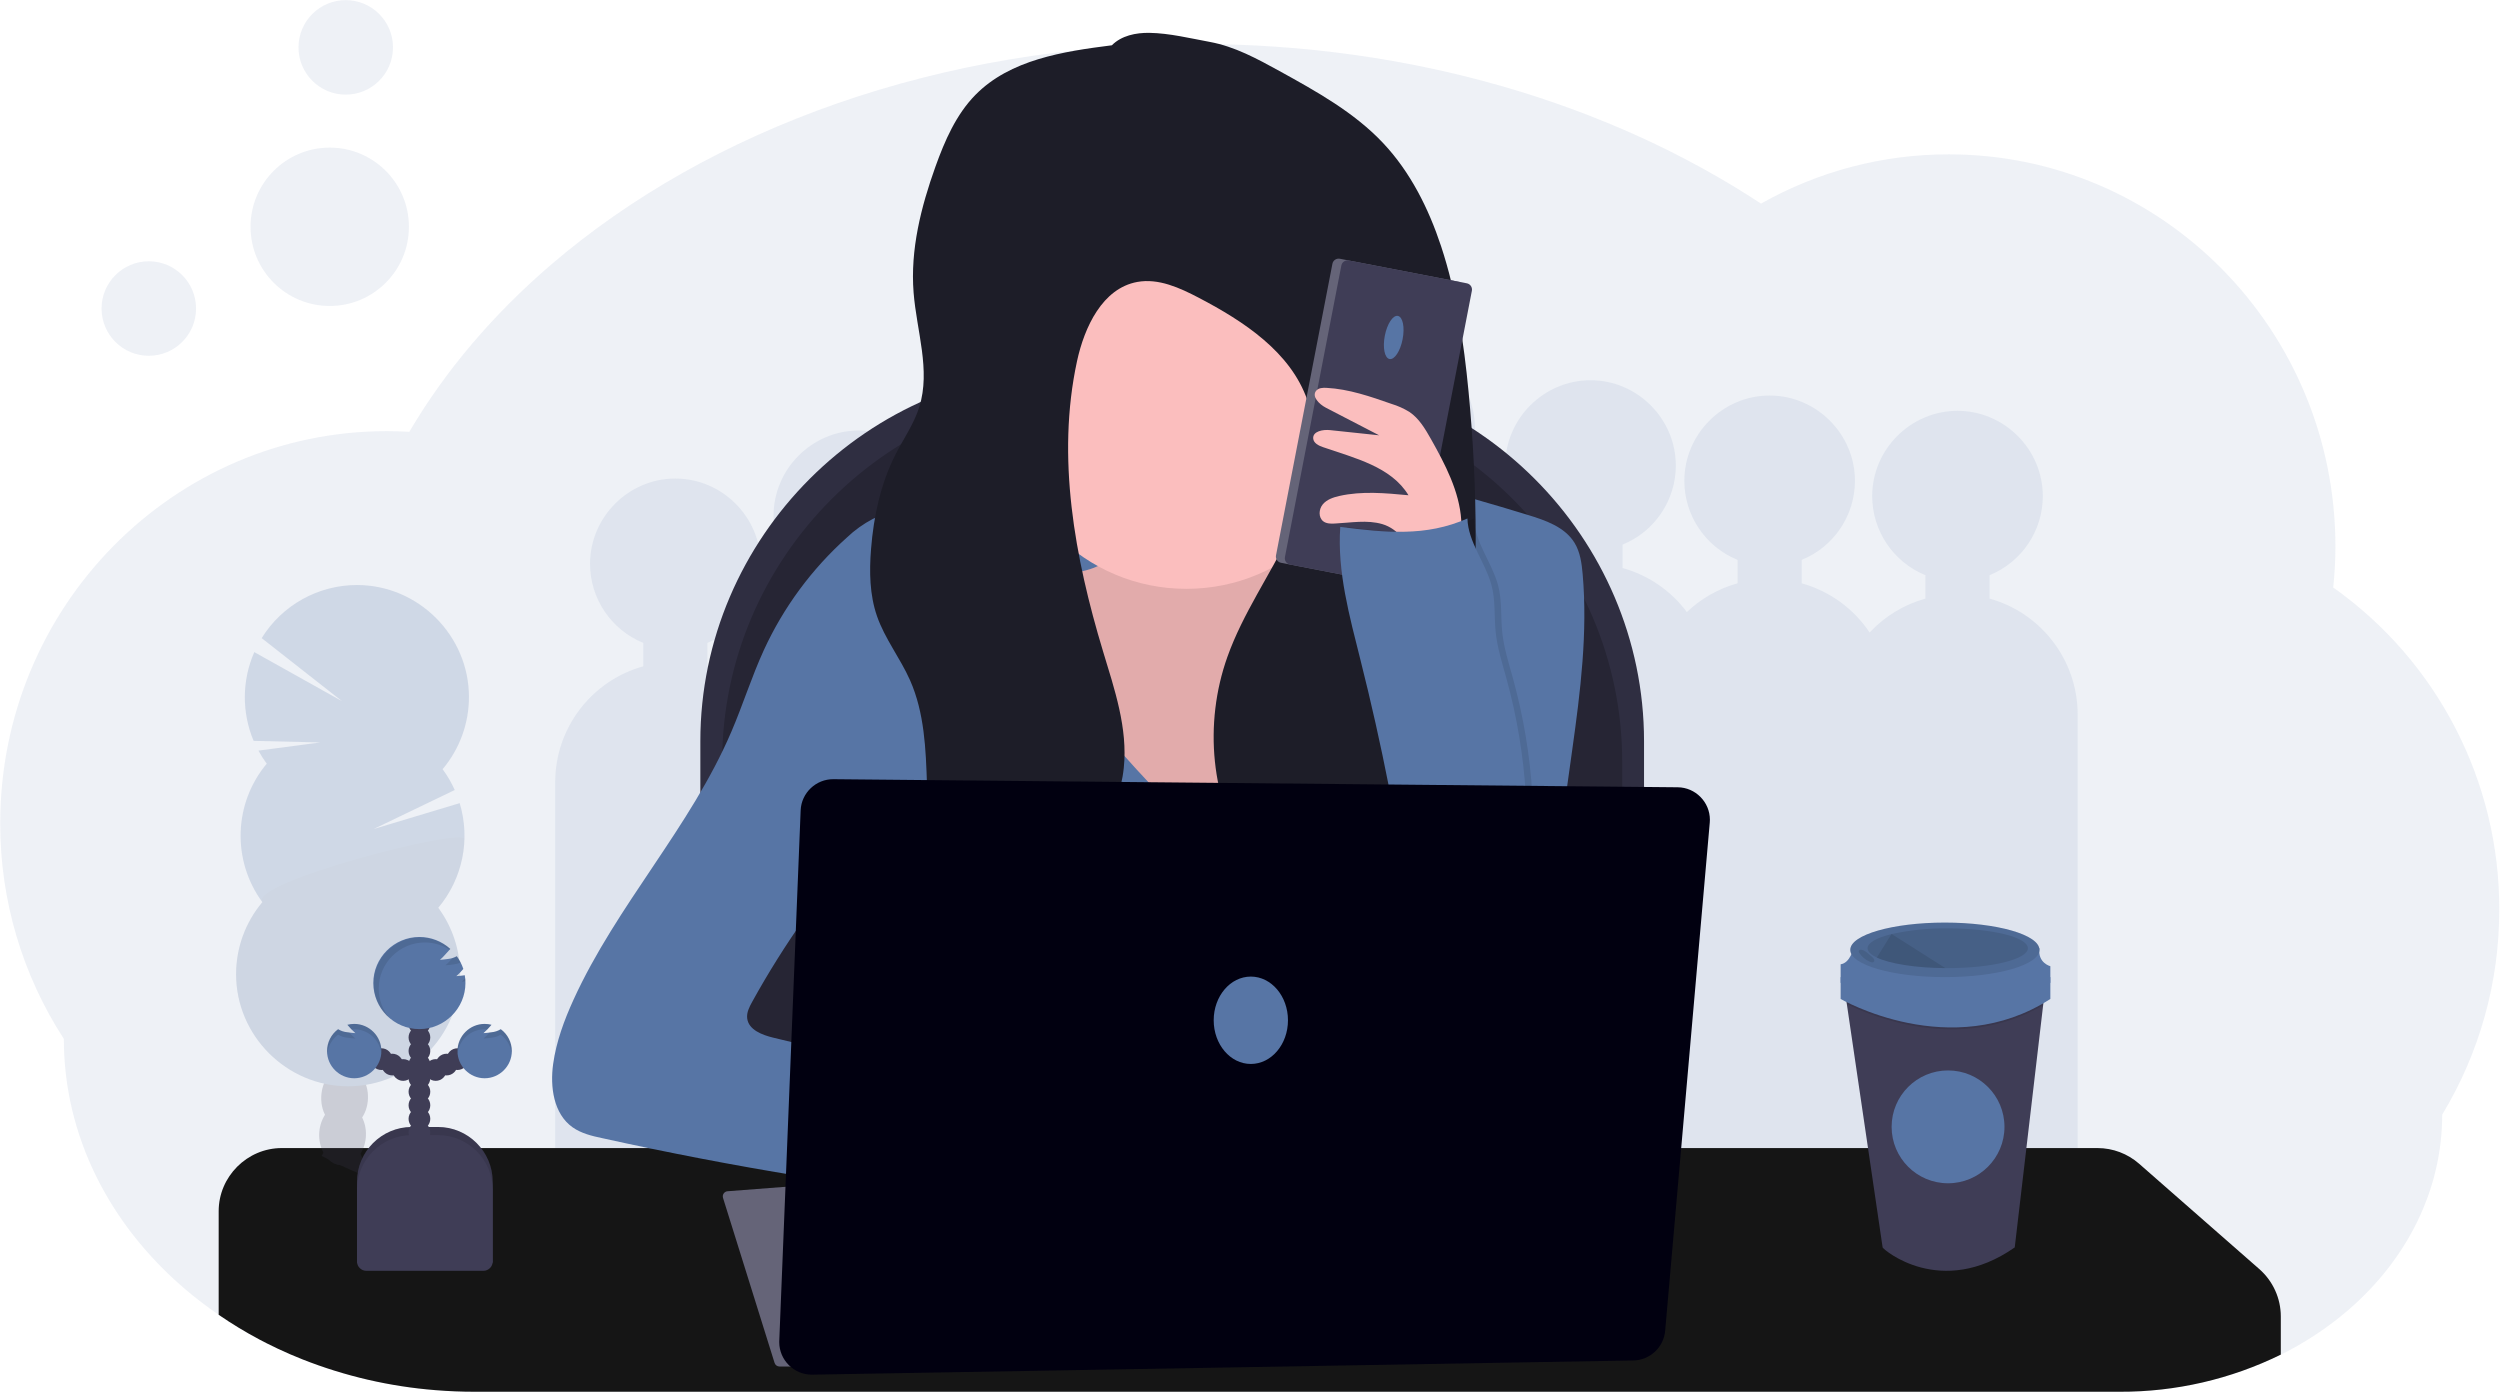 <?xml version="1.0" encoding="UTF-8" standalone="no"?>
<!DOCTYPE svg PUBLIC "-//W3C//DTD SVG 1.1//EN" "http://www.w3.org/Graphics/SVG/1.1/DTD/svg11.dtd">
<svg width="100%" height="100%" viewBox="0 0 412 230" version="1.1" xmlns="http://www.w3.org/2000/svg" xmlns:xlink="http://www.w3.org/1999/xlink" xml:space="preserve" xmlns:serif="http://www.serif.com/" style="fill-rule:evenodd;clip-rule:evenodd;stroke-linejoin:round;stroke-miterlimit:1.414;">
    <g transform="matrix(1,0,0,1,-434.043,-556.79)">
        <g id="undraw_working_remotely_jh40" transform="matrix(0.36,0,0,0.36,640,671.471)">
            <g transform="matrix(1,0,0,1,-572,-318.5)">
                <clipPath id="_clip1">
                    <rect x="0" y="0" width="1144" height="637"/>
                </clipPath>
                <g clip-path="url(#_clip1)">
                    <g transform="matrix(1,0,0,1,-28,-131.5)">
                        <path d="M1172,547.81C1172.06,580.903 1163.02,613.384 1145.88,641.69C1145.88,676.31 1129.74,707.69 1103.56,730.56C1097.01,736.276 1089.95,741.39 1082.48,745.84C1082.18,746.03 1081.87,746.21 1081.56,746.39C1081,746.72 1080.44,747.05 1079.87,747.39L1079.34,747.7C1076.95,749.05 1074.51,750.35 1072.02,751.57C1049.08,762.852 1023.83,768.671 998.26,768.57L245.17,768.57C239.17,768.57 233.223,768.33 227.33,767.85C206.387,766.2 185.806,761.435 166.27,753.71C162.457,752.203 158.717,750.583 155.05,748.85C153.303,748.03 151.573,747.187 149.86,746.32C148.79,745.78 147.72,745.22 146.66,744.66C140.228,741.24 133.998,737.454 128,733.32C122.518,729.568 117.244,725.522 112.2,721.2C78.17,692 57.12,651.59 57.12,607C38.048,577.632 27.928,543.338 28,508.32C28,409.18 107.24,328.81 205,328.81C208,328.81 211,328.9 214,329.06C214.43,329.06 214.85,329.06 215.28,329.12C231.76,301.03 253.79,275.22 280.28,252.5C352.52,190.6 458.1,151.58 575.71,151.58C674.53,151.58 764.86,179.13 834.05,224.65C860.267,209.83 889.884,202.059 920,202.1C1017.74,202.1 1097,282.47 1097,381.61C1096.99,387.883 1096.65,394.151 1096,400.39C1143.77,434.207 1172.16,489.281 1172,547.81Z" style="fill:rgb(87,117,165);fill-opacity:0.1;fill-rule:nonzero;"/>
                    </g>
                    <g transform="matrix(1,0,0,1,-28,-131.5)">
                        <path d="M938.69,405.47L938.69,394.74C953.386,388.773 963.05,374.42 963.05,358.558C963.05,337.136 945.422,319.508 924,319.508C902.578,319.508 884.95,337.136 884.95,358.558C884.95,374.42 894.614,388.773 909.31,394.74L909.31,405.47C899.527,408.189 890.686,413.566 883.77,421C876.447,410.013 865.412,402.017 852.69,398.48L852.69,387.74C867.386,381.773 877.05,367.42 877.05,351.558C877.05,330.136 859.422,312.508 838,312.508C816.578,312.508 798.95,330.136 798.95,351.558C798.95,367.42 808.614,381.773 823.31,387.74L823.31,398.47C814.611,400.885 806.639,405.405 800.1,411.63C792.804,401.837 782.455,394.743 770.69,391.47L770.69,380.74C785.386,374.773 795.05,360.42 795.05,344.558C795.05,323.136 777.422,305.508 756,305.508C734.578,305.508 716.95,323.136 716.95,344.558C716.95,360.42 726.614,374.773 741.31,380.74L741.31,391.47C731.301,394.259 722.285,399.829 715.31,407.53C709.011,391.379 695.443,379.113 678.74,374.47L678.74,363.74C693.436,357.773 703.1,343.42 703.1,327.558C703.1,306.136 685.472,288.508 664.05,288.508C642.628,288.508 625,306.136 625,327.558C625,343.42 634.664,357.773 649.36,363.74L649.36,374.47C627.472,380.564 611.514,399.622 609.36,422.24C604.313,418.737 598.711,416.11 592.79,414.47L592.79,403.74C607.486,397.773 617.15,383.42 617.15,367.558C617.15,346.136 599.522,328.508 578.1,328.508C556.678,328.508 539.05,346.136 539.05,367.558C539.05,383.42 548.714,397.773 563.41,403.74L563.41,414.47C548.311,418.675 535.697,429.12 528.75,443.17C524.117,440.193 519.059,437.934 513.75,436.47L513.75,425.74C528.446,419.773 538.11,405.42 538.11,389.558C538.11,368.136 520.482,350.508 499.06,350.508C477.638,350.508 460.01,368.136 460.01,389.558C460.01,405.42 469.674,419.773 484.37,425.74L484.37,436.47C479.36,437.852 474.574,439.947 470.16,442.69C463.167,428.874 450.668,418.623 435.75,414.47L435.75,403.74C450.446,397.773 460.11,383.42 460.11,367.558C460.11,346.136 442.482,328.508 421.06,328.508C399.638,328.508 382.01,346.136 382.01,367.558C382.01,383.42 391.674,397.773 406.37,403.74L406.37,414.47C390.289,418.943 377.081,430.49 370.5,445.83C364.908,441.537 358.542,438.359 351.75,436.47L351.75,425.74C366.446,419.773 376.11,405.42 376.11,389.558C376.11,368.136 358.482,350.508 337.06,350.508C315.638,350.508 298.01,368.136 298.01,389.558C298.01,405.42 307.674,419.773 322.37,425.74L322.37,436.47C298.623,443.052 282.061,464.828 282.06,489.47L282.06,737.47L392,737.47L392,715.47L444,715.47L444,737.47L554,737.47L554,715.47L633,715.47L633,675.47L701,675.47L701,692.47L783,692.47L783,699.47L869,699.47L869,706.47L979,706.47L979,458.47C978.999,433.828 962.437,412.052 938.69,405.47Z" style="fill:rgb(87,117,165);fill-opacity:0.1;fill-rule:nonzero;"/>
                    </g>
                    <path d="M490.78,169L582.21,169C582.213,169 582.217,169 582.22,169C675.633,169 752.5,245.867 752.5,339.28L752.5,570L320.5,570L320.5,339.28C320.5,245.867 397.367,169 490.78,169Z" style="fill:rgb(47,46,65);fill-rule:nonzero;"/>
                    <path d="M500.78,178.28L572.21,178.28C572.213,178.28 572.217,178.28 572.22,178.28C665.633,178.28 742.5,255.147 742.5,348.56L742.5,560.71L330.5,560.71L330.5,348.56C330.5,255.147 407.367,178.28 500.78,178.28Z" style="fill-opacity:0.2;fill-rule:nonzero;"/>
                    <g transform="matrix(1,0,0,1,-28,-131.5)">
                        <path d="M1072,734.09L1072,751.55C1049.06,762.832 1023.81,768.651 998.24,768.55L245.17,768.55C239.17,768.55 233.223,768.31 227.33,767.83C206.387,766.18 185.806,761.415 166.27,753.69C162.457,752.183 158.717,750.563 155.05,748.83C153.303,748.01 151.573,747.167 149.86,746.3C148.79,745.76 147.72,745.2 146.66,744.64C140.229,741.226 133.999,737.447 128,733.32L128,685.9C128,670.046 141.046,657 156.9,657L988.13,657C995.12,657.013 1001.87,659.561 1007.13,664.17L1062.13,712.37C1068.39,717.846 1072,725.77 1072,734.09Z" style="fill:rgb(21,21,21);fill-rule:nonzero;"/>
                    </g>
                    <g transform="matrix(1,0,0,1,-28,-131.5)">
                        <path d="M510.67,357.31C488.863,358.75 467.14,361.083 445.5,364.31C439.35,365.23 433.11,366.25 427.5,368.97C423.141,371.253 419.122,374.134 415.56,377.53C399.497,391.921 386.562,409.462 377.56,429.06C371.99,441.21 367.99,454.06 362.74,466.31C344.05,510.06 310.15,545.84 290.42,589.13C286.15,598.5 282.55,608.28 281.12,618.47C279.64,629.01 281.32,641.31 289.98,647.47C293.98,650.3 298.84,651.47 303.6,652.47C363.521,665.74 424.14,675.639 485.17,682.12C478.56,675.74 476.35,665.85 477.22,656.71C478.09,647.57 481.68,638.93 485.22,630.46C450.68,622.84 416.227,614.84 381.86,606.46C376.73,605.21 370.57,602.86 369.94,597.62C369.62,594.95 370.94,592.38 372.24,590.03C386.897,563.489 404.473,538.669 424.64,516.03C424.64,544.09 423.25,575.78 423.25,603.85L747.35,603.85C743.452,587.834 741.161,571.47 740.51,555C739,501.24 757.1,447.89 752.4,394.24C751.96,389.29 751.28,384.19 748.69,379.95C744.22,372.63 735.3,369.6 727.1,367.1C695.66,357.54 663.56,347.87 630.7,348.62C620.93,348.85 611.2,349.99 601.49,351.14C571.9,354.63 540.4,355.34 510.67,357.31Z" style="fill:rgb(87,117,165);fill-rule:nonzero;"/>
                    </g>
                    <g transform="matrix(1,0,0,1,-28,-131.5)">
                        <path d="M358.88,679.82L382.48,755.35C382.789,756.329 383.703,757 384.73,757L486,757L462,669L360.94,676.77C359.723,676.871 358.774,677.901 358.774,679.122C358.774,679.359 358.81,679.594 358.88,679.82Z" style="fill:rgb(101,100,120);fill-rule:nonzero;"/>
                    </g>
                    <g transform="matrix(1,0,0,1,-28,-131.5)">
                        <path d="M532,389.79C527.6,392.32 522.47,393.23 517.47,394.1L485.2,399.7C478.92,400.79 472.31,402.03 467.47,406.18C457.57,414.65 459.71,430.24 462.71,442.92L468.71,468.36C473.23,487.48 477.85,506.83 487.12,524.15C503.31,554.38 533.01,576.15 565.67,586.64C577.34,590.39 589.67,592.83 601.85,591.49C625.71,588.87 646.12,571.86 658.7,551.41C671.28,530.96 677.27,507.24 682.76,483.86C688.03,461.48 693.04,438.78 692.7,415.78C692.6,408.62 691.88,401.14 688.06,395.07C679.69,381.74 660.72,380.74 645.17,383.2C642.75,383.59 640.24,384.01 637.91,383.28C630.91,381.1 630.75,371.49 627.75,364.82C622.08,352.24 605.26,350.01 591.51,351.15C577.76,352.29 556.35,353.76 544.37,361.55C532.85,369 545.51,382 532,389.79Z" style="fill:rgb(251,190,190);fill-rule:nonzero;"/>
                    </g>
                    <g transform="matrix(1,0,0,1,-28,-131.5)">
                        <path d="M532,389.79C527.6,392.32 522.47,393.23 517.47,394.1L485.2,399.7C478.92,400.79 472.31,402.03 467.47,406.18C457.57,414.65 459.71,430.24 462.71,442.92L468.71,468.36C473.23,487.48 477.85,506.83 487.12,524.15C503.31,554.38 533.01,576.15 565.67,586.64C577.34,590.39 589.67,592.83 601.85,591.49C625.71,588.87 646.12,571.86 658.7,551.41C671.28,530.96 677.27,507.24 682.76,483.86C688.03,461.48 693.04,438.78 692.7,415.78C692.6,408.62 691.88,401.14 688.06,395.07C679.69,381.74 660.72,380.74 645.17,383.2C642.75,383.59 640.24,384.01 637.91,383.28C630.91,381.1 630.75,371.49 627.75,364.82C622.08,352.24 605.26,350.01 591.51,351.15C577.76,352.29 556.35,353.76 544.37,361.55C532.85,369 545.51,382 532,389.79Z" style="fill-opacity:0.1;fill-rule:nonzero;"/>
                    </g>
                    <g transform="matrix(1,0,0,1,-28,-131.5)">
                        <path d="M505.29,418.45C510.17,428.69 513.83,439.55 519.73,449.24C524.42,456.94 530.43,463.73 536.41,470.48C551.9,488 567.59,505.66 586.76,519C594.698,478.221 613.879,440.461 642.13,410C650.39,401.13 660.73,392.39 672.85,392.72C680.37,392.93 687.31,396.66 693.57,400.81C700.57,405.44 707.19,410.81 712.22,417.48C720.17,428.1 723.6,441.55 724.22,454.8C724.84,468.05 722.78,481.27 720.74,494.37L710.24,562.08C709.63,566 708.78,570.33 705.58,572.68C703.763,573.831 701.714,574.569 699.58,574.84C661.41,582.27 622.07,577.45 583.18,577.07C540.18,576.66 495.99,581.56 455.26,567.88C453.13,567.16 450.92,566.33 449.48,564.62C448.534,563.33 447.854,561.865 447.48,560.31C437.99,529.59 445.6,496.58 451.23,464.93C455.688,439.848 458.862,414.555 460.74,389.15C460.91,386.86 486.07,391.92 488.88,393.54C496.53,398.07 501.61,410.73 505.29,418.45Z" style="fill:rgb(87,117,165);fill-rule:nonzero;"/>
                    </g>
                    <g opacity="0.2">
                        <g transform="matrix(1,0,0,1,-28,-131.5)">
                            <path d="M194.87,668.29C194.87,668.75 194.82,669.2 194.77,669.64C190.957,668.133 187.217,666.513 183.55,664.78C181.592,664.522 179.769,663.634 178.36,662.25C177.29,661.71 176.22,661.15 175.16,660.59C175.4,660.087 175.671,659.6 175.97,659.13C178.03,655.87 181.16,653.83 184.61,653.94C188.06,654.05 191.05,656.28 192.9,659.65C194.315,662.303 194.995,665.286 194.87,668.29Z" style="fill:rgb(63,61,86);fill-rule:nonzero;"/>
                        </g>
                        <g transform="matrix(1,0,0,1,-28,-131.5)">
                            <path d="M195.41,651.17C195.342,654.169 194.475,657.097 192.9,659.65C190.84,662.9 187.71,664.94 184.26,664.83L183.55,664.78C181.592,664.522 179.769,663.634 178.36,662.25C177.404,661.342 176.598,660.289 175.97,659.13C173.167,653.723 173.372,647.23 176.51,642.01C178.57,638.75 181.7,636.71 185.15,636.82C188.6,636.93 191.59,639.16 193.44,642.53C194.855,645.183 195.535,648.166 195.41,651.17Z" style="fill:rgb(63,61,86);fill-rule:nonzero;"/>
                        </g>
                        <g transform="matrix(0.032,-1,1,0.032,-481.98,667.38)">
                            <ellipse cx="185.25" cy="633.7" rx="14.01" ry="10.7" style="fill:rgb(63,61,86);"/>
                        </g>
                        <g transform="matrix(0.032,-1,1,0.032,-464.35,651.34)">
                            <ellipse cx="185.79" cy="616.59" rx="14.01" ry="10.7" style="fill:rgb(63,61,86);"/>
                        </g>
                        <g transform="matrix(0.032,-1,1,0.032,-446.72,635.3)">
                            <ellipse cx="186.33" cy="599.47" rx="14.01" ry="10.7" style="fill:rgb(63,61,86);"/>
                        </g>
                        <g transform="matrix(1,0,0,1,-28,-131.5)">
                            <path d="M150,481.05C148.592,479.143 147.322,477.138 146.2,475.05L174.46,471.32L144,470.6C138.516,457.592 138.628,442.883 144.31,429.96L184.43,452.4L147.68,423.56C157.014,408.463 173.547,399.247 191.297,399.247C219.428,399.247 242.577,422.396 242.577,450.527C242.577,462.612 238.305,474.316 230.52,483.56C232.708,486.527 234.569,489.722 236.07,493.09L199,510.93L238.33,499.1C243.359,515.68 239.667,533.727 228.53,547C235.027,555.813 238.533,566.479 238.533,577.428C238.533,605.559 215.384,628.708 187.253,628.708C159.122,628.708 135.973,605.559 135.973,577.428C135.973,565.359 140.234,553.668 148,544.43C134.006,525.438 134.837,499.122 150,481.05Z" style="fill:rgb(87,117,165);fill-rule:nonzero;"/>
                        </g>
                        <g transform="matrix(1,0,0,1,-28,-131.5)">
                            <path d="M240.5,515.62C240.148,527.121 235.917,538.173 228.5,546.97C235.013,555.789 238.529,566.469 238.529,577.433C238.529,605.564 215.38,628.713 187.249,628.713C159.117,628.713 135.969,605.564 135.969,577.433C135.969,565.361 140.231,553.669 148,544.43C141.37,535.49 240.68,509.87 240.5,515.62Z" style="fill-opacity:0.1;fill-rule:nonzero;"/>
                        </g>
                    </g>
                    <circle cx="68.02" cy="141.18" r="21.63" style="fill:rgb(87,117,165);fill-opacity:0.1;"/>
                    <circle cx="158.17" cy="21.63" r="21.63" style="fill:rgb(87,117,165);fill-opacity:0.1;"/>
                    <circle cx="150.84" cy="103.76" r="36.25" style="fill:rgb(87,117,165);fill-opacity:0.1;"/>
                    <circle cx="543" cy="185.5" r="84" style="fill:rgb(251,190,190);"/>
                    <g transform="matrix(1,0,0,1,-28,-131.5)">
                        <path d="M536.88,152.17C514.47,155.01 490.28,158.76 474.44,174.86C465.58,183.86 460.39,195.86 456.12,207.74C449.5,226.24 444.57,245.74 446.12,265.37C447.5,282.93 454,300.89 448.74,317.71C446.32,325.45 441.57,332.21 437.88,339.42C431.04,352.81 427.82,367.82 426.64,382.81C425.82,393.12 425.98,403.73 429.37,413.5C432.98,423.9 440.02,432.75 444.48,442.81C451.08,457.67 451.74,474.39 452.25,490.64C452.76,506.89 453.19,523.03 453.57,539.22C453.81,549.4 453.83,560.3 448.2,568.79C468.99,560.46 490.07,551.96 507.86,538.36C525.65,524.76 540.05,505.15 542.35,482.87C544.21,464.81 538.11,447.01 532.85,429.63C519.85,386.63 511.45,340.79 520.91,296.88C524.32,281.07 532.61,263.42 548.52,260.51C558.23,258.74 567.92,263.17 576.67,267.75C597.35,278.57 618.67,292.57 626.37,314.6C633.37,334.52 627.48,356.71 618.37,375.73C609.26,394.75 596.86,412.24 589.78,432.12C578.91,462.62 581.97,498.33 600.03,525.2C618.09,552.07 651.46,568.6 683.55,564.26C681.04,553.42 673.17,544.66 668.95,534.36C661.28,515.65 666.45,494.13 674.7,475.67C682.95,457.21 694.21,440 699.37,420.4C703.01,406.6 703.45,392.18 703.43,377.91C703.43,355.45 702.32,332.98 700.16,310.62C698,288.26 694.7,265.62 687.58,244.11C681.86,226.86 673.53,210.18 661.07,196.95C647.81,182.86 630.55,173.31 613.6,163.95C603.46,158.37 593.1,152.72 581.72,150.63C572.72,148.98 563.26,146.63 554.08,146.48C547.84,146.39 541.28,147.74 536.88,152.17Z" style="fill:rgb(29,29,40);fill-rule:nonzero;"/>
                    </g>
                    <g transform="matrix(0.982,0.19,-0.19,0.982,45.9,-250.24)">
                        <path d="M684.86,256.99C684.86,255.389 683.561,254.09 681.96,254.09L626.91,254.09C625.309,254.09 624.01,255.389 624.01,256.99L624.01,392.93C624.01,394.531 625.309,395.83 626.91,395.83L681.96,395.83C683.561,395.83 684.86,394.531 684.86,392.93L684.86,256.99Z" style="fill:rgb(101,100,120);"/>
                    </g>
                    <g transform="matrix(0.982,0.19,-0.19,0.982,46.13,-251)">
                        <path d="M688.94,257.78C688.94,256.179 687.641,254.88 686.04,254.88L630.99,254.88C629.389,254.88 628.09,256.179 628.09,257.78L628.09,393.72C628.09,395.321 629.389,396.62 630.99,396.62L686.04,396.62C687.641,396.62 688.94,395.321 688.94,393.72L688.94,257.78Z" style="fill:rgb(63,61,86);"/>
                    </g>
                    <g transform="matrix(0.19,-0.982,0.982,0.19,230.2,754.21)">
                        <ellipse cx="666.17" cy="286.29" rx="10.05" ry="4.15" style="fill:rgb(87,117,165);"/>
                    </g>
                    <g transform="matrix(1,0,0,1,-28,-131.5)">
                        <path d="M683,332.5C680.36,327.83 677.54,323 673.09,320.01C670.532,318.441 667.783,317.208 664.91,316.34C655.22,312.95 645.37,309.53 635.12,308.99C633.45,308.91 631.54,308.99 630.45,310.27C628.21,312.9 631.76,316.48 634.83,318.07L659.25,330.72L636.74,328.34C633.47,327.99 628.81,328.88 629.05,332.16C629.21,334.31 631.57,335.48 633.61,336.16C648.06,341.16 664.76,345.08 672.67,358.16C662.13,357.16 651.36,356.16 641.03,358.48C638.2,359.12 635.27,360.11 633.42,362.34C631.57,364.57 631.36,368.34 633.69,370.11C635.13,371.18 637.07,371.21 638.87,371.11C646.2,370.76 653.72,369.3 660.76,371.39C667.8,373.48 674.05,380.86 671.62,387.78C677.86,388.34 685.24,387.78 691.01,385.09C697.37,382.09 697.22,376.45 696.83,369.65C696,356.33 689.39,343.9 683,332.5Z" style="fill:rgb(251,190,190);fill-rule:nonzero;"/>
                    </g>
                    <g transform="matrix(1,0,0,1,-28,-131.5)">
                        <path d="M676.69,550.49C671.094,511.138 663.416,472.11 653.69,433.57C648.69,413.57 643.01,393.23 644.44,372.65C665.1,375.28 683.61,377.23 702.65,368.79C702.96,379.6 710.8,388.79 713.65,399.24C715.56,406.24 714.84,413.65 715.59,420.86C716.34,428.07 718.59,435.06 720.52,442.07C730.096,476.806 732.354,513.156 727.15,548.81C709.48,550.91 694.32,553.22 676.69,550.49Z" style="fill-opacity:0.1;fill-rule:nonzero;"/>
                    </g>
                    <g transform="matrix(1,0,0,1,-28,-131.5)">
                        <path d="M673.69,550.49C668.094,511.138 660.416,472.11 650.69,433.57C645.69,413.57 640.01,393.23 641.44,372.65C662.1,375.28 680.61,377.23 699.65,368.79C699.96,379.6 707.8,388.79 710.65,399.24C712.56,406.24 711.84,413.65 712.59,420.86C713.34,428.07 715.59,435.06 717.52,442.07C727.096,476.806 729.354,513.156 724.15,548.81C706.48,550.91 691.32,553.22 673.69,550.49Z" style="fill:rgb(87,117,165);fill-rule:nonzero;"/>
                    </g>
                    <g transform="matrix(1,0,0,1,-28,-131.5)">
                        <path d="M384.63,745.27L394.42,502.4C394.742,494.423 401.437,488.058 409.42,488.14L795.94,491.84C804.034,491.923 810.647,498.605 810.647,506.699C810.647,507.133 810.628,507.567 810.59,508L790.17,740.67C789.509,748.21 783.188,754.101 775.62,754.23L399.74,760.73C399.656,760.731 399.572,760.732 399.488,760.732C391.331,760.732 384.618,754.02 384.618,745.862C384.618,745.665 384.622,745.467 384.63,745.27Z" style="fill:rgb(1,0,16);fill-rule:nonzero;"/>
                    </g>
                    <ellipse cx="572.5" cy="467" rx="17" ry="20" style="fill:rgb(87,117,165);"/>
                    <g transform="matrix(1,0,0,1,-28,-131.5)">
                        <path d="M964,584.76L963.2,591.62L950.2,702.48C916.31,726.11 889.95,703.4 889.72,702.48L873.34,591.1L872.41,584.76L964,584.76Z" style="fill:rgb(63,61,86);fill-rule:nonzero;"/>
                    </g>
                    <g transform="matrix(1,0,0,1,-28,-131.5)">
                        <path d="M964,584.76L963.2,591.62C925.02,613.82 884.29,596.54 873.34,591.1L872.41,584.76L964,584.76Z" style="fill-opacity:0.1;fill-rule:nonzero;"/>
                    </g>
                    <g transform="matrix(1,0,0,1,-28,-131.5)">
                        <path d="M870.5,578.74L870.5,588.74C870.5,588.74 921,618.1 966.5,588.74L966.5,578.74L870.5,578.74Z" style="fill:rgb(87,117,165);fill-rule:nonzero;"/>
                    </g>
                    <g transform="matrix(1,0,0,1,-28,-131.5)">
                        <path d="M876.37,565.53C876.37,565.53 874.9,572.28 870.5,572.87L870.5,581.38L966.5,581.38L966.5,573.75C966.5,573.75 960.63,572.28 961.5,565.53L876.37,565.53Z" style="fill:rgb(87,117,165);fill-rule:nonzero;"/>
                    </g>
                    <ellipse cx="890.21" cy="434.76" rx="43.3" ry="12.48" style="fill:rgb(87,117,165);"/>
                    <ellipse cx="890.21" cy="434.76" rx="43.3" ry="12.48" style="fill-opacity:0.1;"/>
                    <g transform="matrix(1,0,0,1,-28,-131.5)">
                        <path d="M956.22,565.53C956.22,570.53 939.8,574.63 919.53,574.63L918.45,574.63C904.84,574.53 893.08,572.63 887.08,569.79C884.37,568.51 882.83,567.06 882.83,565.53C882.83,562.99 887.03,560.69 893.83,559.04C902.279,557.192 910.912,556.317 919.56,556.43C939.8,556.43 956.22,560.5 956.22,565.53Z" style="fill-opacity:0.1;fill-rule:nonzero;"/>
                    </g>
                    <g transform="matrix(1,0,0,1,-28,-131.5)">
                        <path d="M918.45,574.63C904.84,574.53 893.08,572.63 887.08,569.79L893.8,559L918.45,574.63Z" style="fill-opacity:0.1;fill-rule:nonzero;"/>
                    </g>
                    <g transform="matrix(1,0,0,1,-28,-131.5)">
                        <path d="M880.1,566.23C879.58,566.12 878.89,566.3 878.79,566.82C878.777,567.085 878.847,567.347 878.99,567.57C880.136,569.383 881.802,570.808 883.77,571.66C884.106,571.849 884.477,571.968 884.86,572.01C885.268,572.059 885.666,571.852 885.86,571.49C885.972,571.185 885.946,570.845 885.79,570.56C885.484,570.019 885.06,569.554 884.55,569.2C883.21,568.15 881.84,566.52 880.1,566.23Z" style="fill-opacity:0.1;fill-rule:nonzero;"/>
                    </g>
                    <circle cx="891.67" cy="515.79" r="25.83" style="fill:rgb(87,117,165);"/>
                    <path d="M188.33,515.85L200.44,515.85C214.155,515.85 225.44,527.135 225.44,540.85L225.44,578L163.33,578L163.33,540.85C163.33,527.135 174.615,515.85 188.33,515.85Z" style="fill:rgb(63,61,86);fill-rule:nonzero;"/>
                    <path d="M188.33,515.85L200.44,515.85C214.155,515.85 225.44,527.135 225.44,540.85L225.44,578L163.33,578L163.33,540.85C163.33,527.135 174.615,515.85 188.33,515.85Z" style="fill-opacity:0.1;fill-rule:nonzero;"/>
                    <circle cx="191.9" cy="524.55" r="4.97" style="fill:rgb(63,61,86);"/>
                    <circle cx="191.9" cy="518.34" r="4.97" style="fill:rgb(63,61,86);"/>
                    <circle cx="191.9" cy="512.12" r="4.97" style="fill:rgb(63,61,86);"/>
                    <circle cx="191.9" cy="505.91" r="4.97" style="fill:rgb(63,61,86);"/>
                    <circle cx="191.9" cy="499.7" r="4.97" style="fill:rgb(63,61,86);"/>
                    <circle cx="191.9" cy="493.49" r="4.97" style="fill:rgb(63,61,86);"/>
                    <circle cx="191.9" cy="487.28" r="4.97" style="fill:rgb(63,61,86);"/>
                    <circle cx="199.36" cy="489.76" r="4.97" style="fill:rgb(63,61,86);"/>
                    <circle cx="204.33" cy="487.28" r="4.97" style="fill:rgb(63,61,86);"/>
                    <circle cx="209.3" cy="484.79" r="4.97" style="fill:rgb(63,61,86);"/>
                    <circle cx="191.9" cy="481.07" r="4.97" style="fill:rgb(63,61,86);"/>
                    <circle cx="191.9" cy="474.86" r="4.97" style="fill:rgb(63,61,86);"/>
                    <circle cx="191.9" cy="468.64" r="4.97" style="fill:rgb(63,61,86);"/>
                    <circle cx="191.9" cy="462.43" r="4.97" style="fill:rgb(63,61,86);"/>
                    <g transform="matrix(1,0,0,1,-28,-131.5)">
                        <path d="M240.5,577.91C239.27,578.09 238.03,578.22 236.79,578.3C237.947,577.288 239.021,576.185 240,575C239.308,572.913 238.296,570.946 237,569.17C235.768,569.862 234.406,570.291 233,570.43C231.77,570.61 230.53,570.74 229.29,570.83C230.92,569.5 232.44,567.5 234.04,565.83C230.161,562.313 225.109,560.364 219.874,560.364C208.304,560.364 198.784,569.884 198.784,581.454C198.784,593.023 208.304,602.544 219.874,602.544C231.443,602.544 240.964,593.023 240.964,581.454C240.964,580.239 240.859,579.027 240.65,577.83L240.5,577.91Z" style="fill:rgb(87,117,165);fill-rule:nonzero;"/>
                    </g>
                    <g transform="matrix(1,0,0,1,-28,-131.5)">
                        <path d="M257.11,602.6C255.842,603.378 254.412,603.854 252.93,603.99C251.7,604.17 250.46,604.31 249.22,604.39C250.538,603.208 251.768,601.931 252.9,600.57C251.875,600.303 250.821,600.168 249.761,600.168C242.937,600.168 237.321,605.783 237.321,612.608C237.321,619.432 242.937,625.048 249.761,625.048C256.586,625.048 262.201,619.432 262.201,612.608C262.201,608.645 260.308,604.911 257.11,602.57L257.11,602.6Z" style="fill:rgb(87,117,165);fill-rule:nonzero;"/>
                    </g>
                    <circle cx="184.45" cy="489.76" r="4.97" style="fill:rgb(63,61,86);"/>
                    <circle cx="179.48" cy="487.28" r="4.97" style="fill:rgb(63,61,86);"/>
                    <circle cx="174.51" cy="484.79" r="4.97" style="fill:rgb(63,61,86);"/>
                    <g transform="matrix(1,0,0,1,-28,-131.5)">
                        <path d="M182.7,602.6C183.967,603.38 185.398,603.855 186.88,603.99C188.11,604.17 189.35,604.31 190.59,604.39C189.27,603.21 188.039,601.934 186.91,600.57C187.935,600.303 188.989,600.168 190.049,600.168C196.873,600.168 202.489,605.783 202.489,612.608C202.489,619.432 196.873,625.048 190.049,625.048C183.224,625.048 177.609,619.432 177.609,612.608C177.609,608.645 179.502,604.911 182.7,602.57L182.7,602.6Z" style="fill:rgb(87,117,165);fill-rule:nonzero;"/>
                    </g>
                    <path d="M188.33,519.58L200.44,519.58C214.155,519.58 225.44,530.865 225.44,544.58L225.44,577.45C225.44,579.776 223.526,581.69 221.2,581.69L167.57,581.69C165.244,581.69 163.33,579.776 163.33,577.45L163.33,544.58C163.33,530.865 174.615,519.58 188.33,519.58Z" style="fill:rgb(63,61,86);fill-rule:nonzero;"/>
                    <g opacity="0.1">
                        <g transform="matrix(1,0,0,1,-28,-131.5)">
                            <path d="M240.88,579.27C240.377,579.808 239.843,580.315 239.28,580.79C239.85,580.79 240.41,580.7 240.98,580.64C241,580.18 240.93,579.72 240.88,579.27Z" style="fill-rule:nonzero;"/>
                        </g>
                        <g transform="matrix(1,0,0,1,-28,-131.5)">
                            <path d="M231.82,573.33C233.07,573.25 234.3,573.12 235.54,572.94C236.652,572.799 237.74,572.503 238.77,572.06C238.266,571.059 237.685,570.099 237.03,569.19C236.408,569.569 235.734,569.855 235.03,570.04C234.049,571.22 232.976,572.321 231.82,573.33Z" style="fill-rule:nonzero;"/>
                        </g>
                        <g transform="matrix(1,0,0,1,-28,-131.5)">
                            <path d="M201.27,584C201.27,583.986 201.27,583.972 201.27,583.959C201.27,572.394 210.786,562.879 222.35,562.879C226.4,562.879 230.366,564.046 233.77,566.24L234.09,565.9C230.228,562.464 225.234,560.564 220.064,560.564C208.489,560.564 198.964,570.088 198.964,581.664C198.964,587.791 201.633,593.624 206.27,597.63C203.037,593.827 201.263,588.992 201.27,584Z" style="fill-rule:nonzero;"/>
                        </g>
                    </g>
                    <g opacity="0.1">
                        <g transform="matrix(1,0,0,1,-28,-131.5)">
                            <path d="M249.22,606.87C250.46,606.79 251.7,606.66 252.93,606.48C254.412,606.34 255.843,605.861 257.11,605.08C259.948,607.17 261.767,610.372 262.11,613.88C262.159,613.445 262.182,613.008 262.18,612.57C262.199,608.634 260.34,604.916 257.18,602.57C255.912,603.348 254.482,603.824 253,603.96L252,604.09C251.147,605.087 250.217,606.017 249.22,606.87Z" style="fill-rule:nonzero;"/>
                        </g>
                        <g transform="matrix(1,0,0,1,-28,-131.5)">
                            <path d="M249.72,602.63C250.135,602.635 250.549,602.665 250.96,602.72C251.61,602.03 252.25,601.29 252.9,600.57C251.856,600.291 250.78,600.15 249.7,600.15C242.898,600.15 237.3,605.748 237.3,612.55C237.3,612.557 237.3,612.563 237.3,612.57C237.3,612.99 237.3,613.4 237.36,613.81C237.994,607.494 243.372,602.629 249.72,602.63Z" style="fill-rule:nonzero;"/>
                        </g>
                    </g>
                    <g opacity="0.1">
                        <g transform="matrix(1,0,0,1,-28,-131.5)">
                            <path d="M190.59,606.87C189.35,606.79 188.11,606.66 186.88,606.48C185.397,606.342 183.967,605.863 182.7,605.08C179.862,607.17 178.043,610.372 177.7,613.88C177.651,613.445 177.628,613.008 177.63,612.57C177.611,608.634 179.47,604.916 182.63,602.57C183.897,603.35 185.328,603.825 186.81,603.96L187.81,604.09C188.658,605.092 189.588,606.022 190.59,606.87Z" style="fill-rule:nonzero;"/>
                        </g>
                        <g transform="matrix(1,0,0,1,-28,-131.5)">
                            <path d="M190.09,602.63C189.672,602.635 189.254,602.665 188.84,602.72C188.2,602.03 187.56,601.29 186.91,600.57C187.954,600.291 189.03,600.15 190.11,600.15C196.912,600.15 202.51,605.748 202.51,612.55C202.51,612.557 202.51,612.563 202.51,612.57C202.51,612.99 202.51,613.4 202.45,613.81C201.816,607.494 196.438,602.629 190.09,602.63Z" style="fill-rule:nonzero;"/>
                        </g>
                    </g>
                </g>
            </g>
        </g>
    </g>
</svg>
